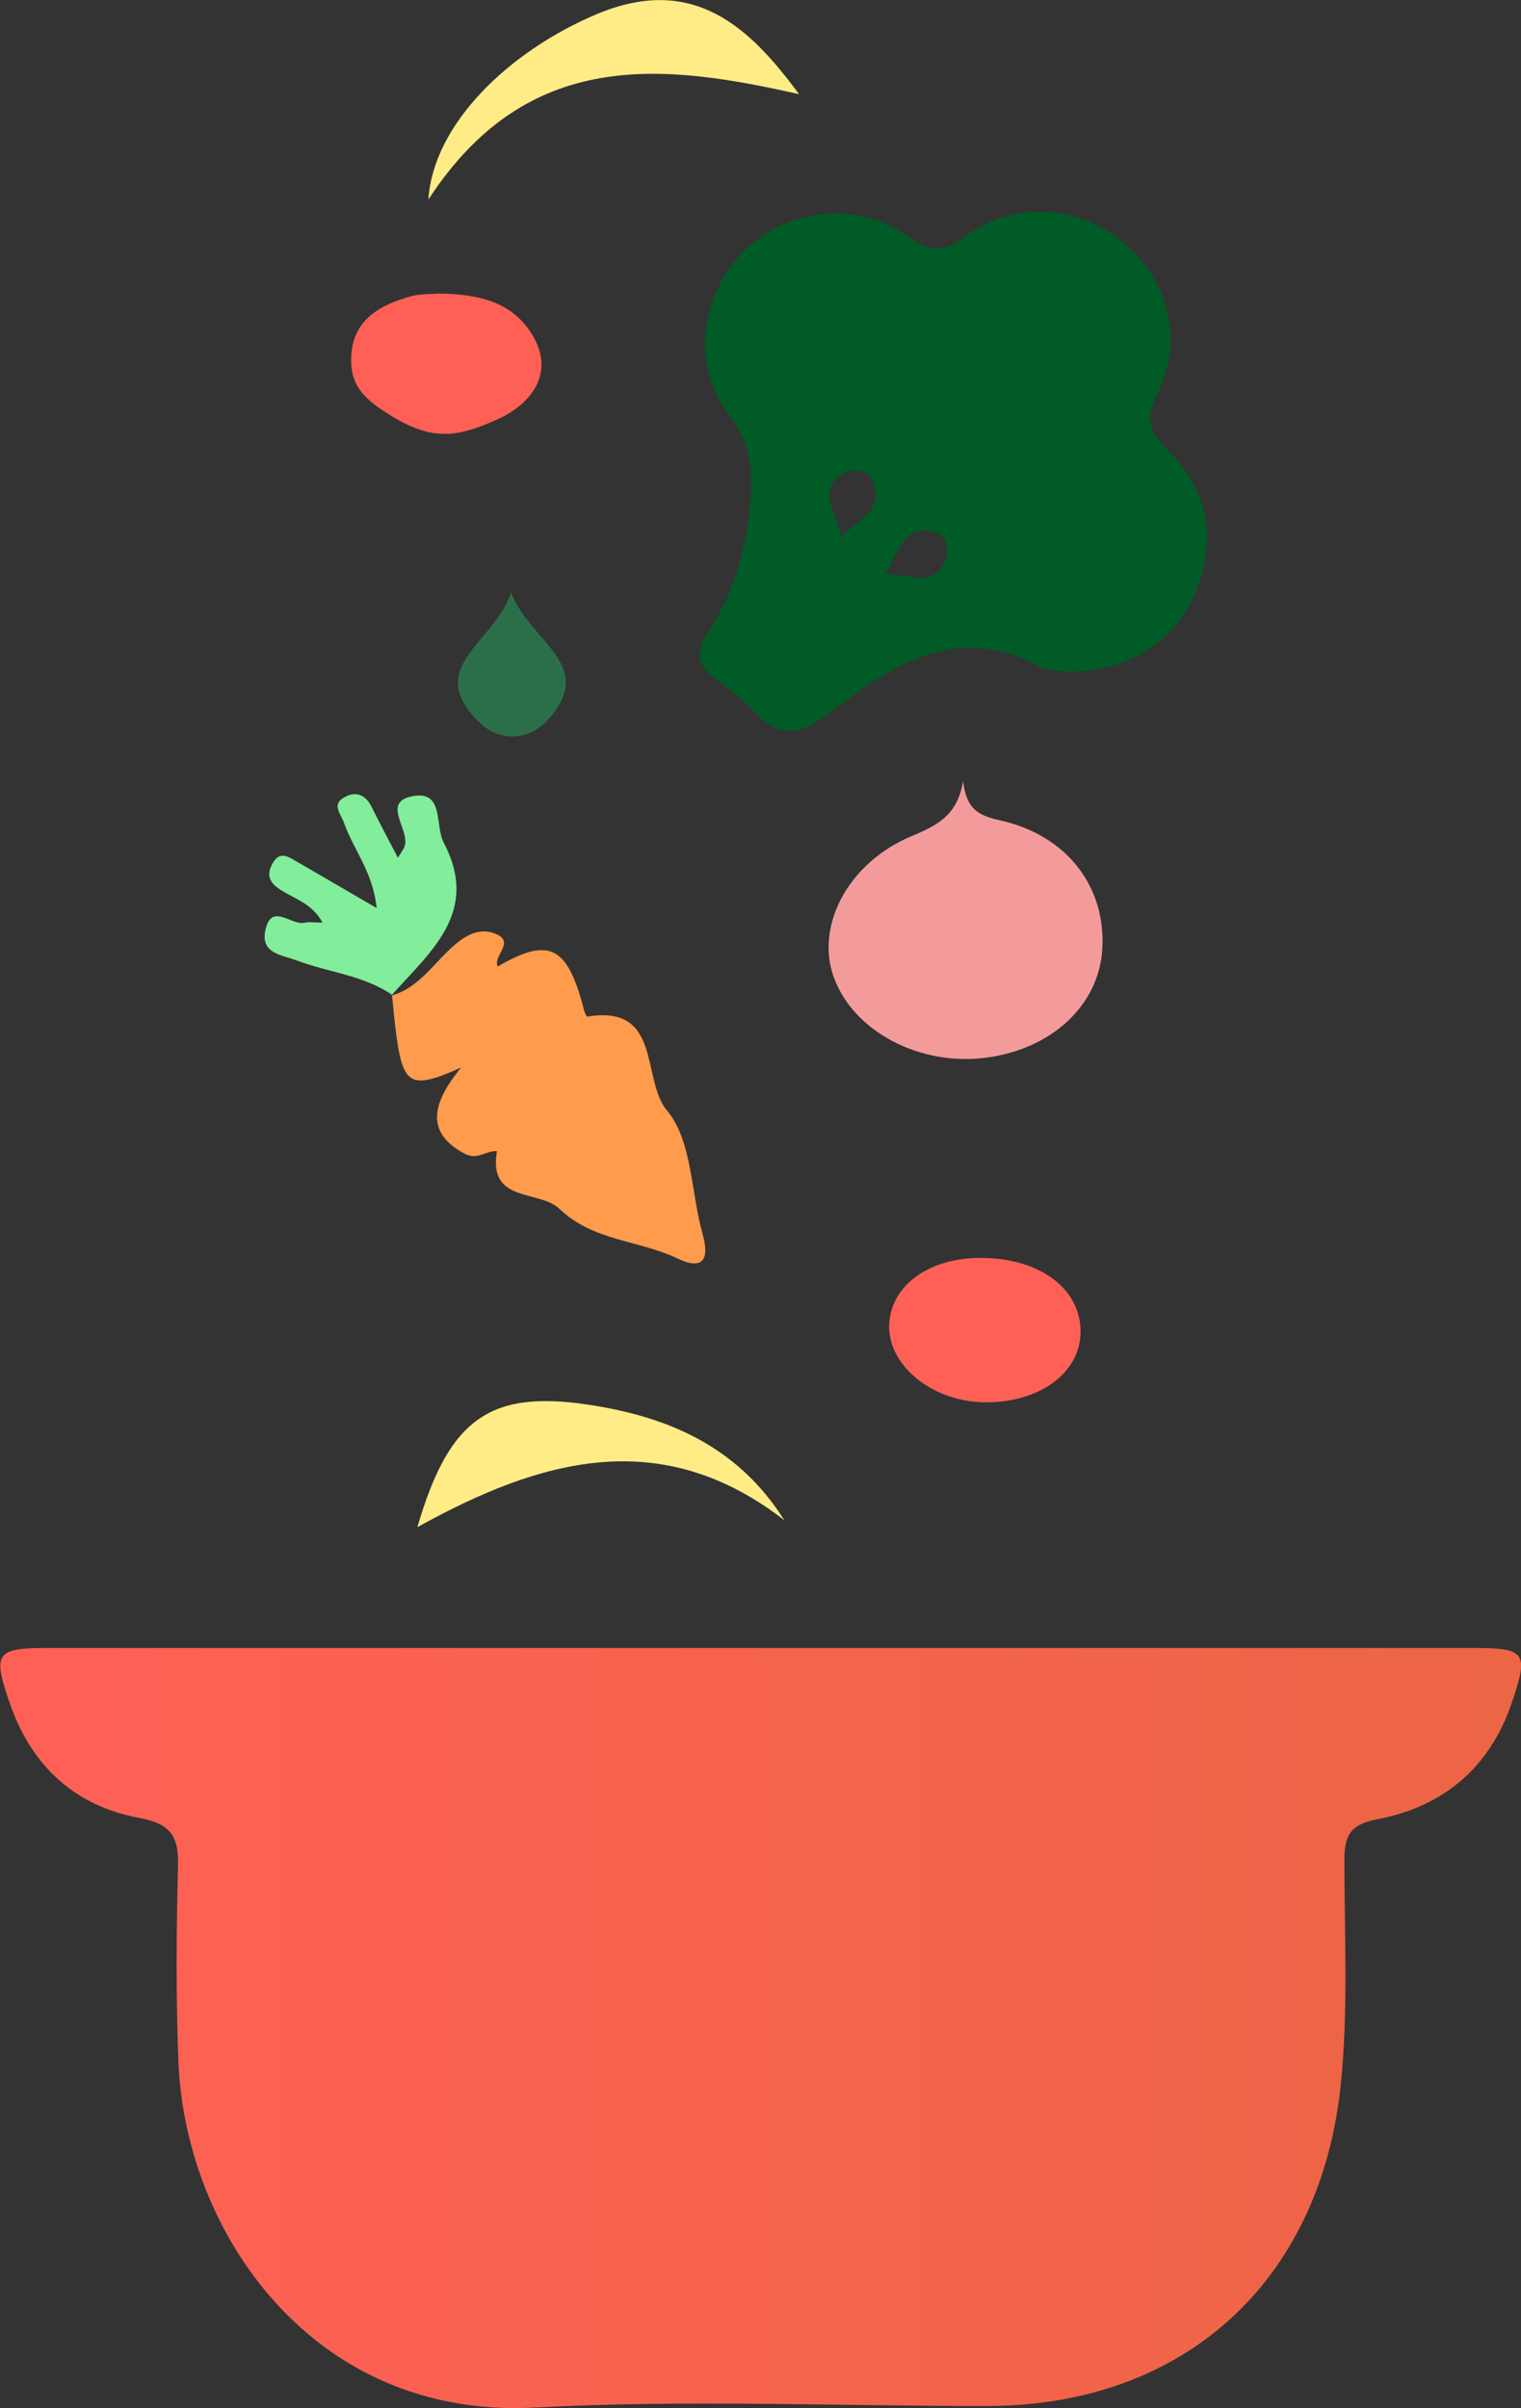 <svg width="667" height="1056" viewBox="0 0 667 1056" fill="none" xmlns="http://www.w3.org/2000/svg">
<rect x="0" y="0" width="667" height="1056" fill="#333333" stroke="none"/>
<g clip-path="url(#clip0_31_1693)">
<path d="M333.5 722.685C437.597 722.685 541.627 722.685 645.724 722.685C669.081 722.685 670.557 724.496 662.906 746.891C653.308 775.12 632.972 792.285 604.112 797.783C591.897 800.063 589.481 805.159 589.548 816.223C589.548 849.145 591.36 882.202 587.87 915.057C578.608 1001.15 518.673 1055.2 432.496 1055.13C366.454 1055.13 300.278 1052.31 234.437 1055.8C137.051 1060.96 81.211 978.756 78.257 904.329C77.117 875.698 77.318 846.932 78.056 818.301C78.392 805.427 74.969 799.795 61.143 797.247C32.954 792.084 13.826 774.449 4.363 747.159C-3.423 724.764 -1.946 722.685 21.41 722.685C125.507 722.685 229.537 722.685 333.634 722.685H333.5Z" fill="url(#paint0_linear_31_1693)"/>
<path d="M468.941 294.626C465.585 294.09 459.947 294.492 455.786 292.279C419.275 272.566 390.482 292.078 363.904 312.529C349.809 323.391 341.219 323.458 330.01 311.389C325.178 306.159 319.339 301.8 313.567 297.576C305.647 291.81 304.774 285.976 310.345 277.595C320.815 261.838 326.252 244.002 328.534 225.227C330.413 209.47 330.279 195.456 319.137 181.04C302.694 159.718 307.526 128.605 326.252 110.099C345.044 91.526 375.381 87.838 397.462 103.193C406.925 109.764 412.429 111.91 422.966 103.93C444.443 87.704 473.102 89.984 492.632 106.411C512.096 122.772 519.345 148.587 507.599 172.524C501.358 185.264 505.049 190.293 513.573 199.077C530.486 216.578 533.506 238.168 523.774 260.832C514.781 281.618 493.706 294.894 469.008 294.425L468.941 294.626ZM387.998 251.713C397.462 251.31 408.939 258.418 414.375 246.08C416.12 242.191 415.986 235.151 410.013 233.408C395.247 229.116 394.173 243.398 387.931 251.713H387.998ZM368.803 235.553C375.85 228.312 387.73 224.154 383.032 211.75C380.347 204.575 372.428 205.447 368.535 208.397C357.93 216.443 367.931 226.166 368.803 235.553Z" fill="#005B26"/>
<path d="M171.549 436.642C184.771 432.954 191.147 420.549 201.281 412.838C206.449 408.882 211.617 407.273 217.121 409.419C226.383 413.04 215.98 419.141 218.262 423.835C240.88 410.693 248.934 414.783 256.115 443.012C256.384 444.085 257.256 445.895 257.592 445.828C290.546 440.33 281.082 473.453 292.492 486.998C303.566 500.14 302.962 522.871 308.13 541.243C311.352 552.709 307.929 557.067 297.123 551.904C280.277 543.791 260.209 544.394 245.309 530.112C236.383 521.597 213.966 527.832 217.926 504.834C213.228 504.431 209.402 508.924 203.832 505.973C188.261 497.726 187.522 485.925 202.221 468.156C179.67 478.214 176.515 476.337 173.428 450.991C172.824 446.096 172.421 441.134 171.884 436.239L171.549 436.642Z" fill="#FF9B4C"/>
<path d="M422.362 342.635C423.771 353.766 427.731 357.387 438.201 359.666C468.202 366.237 485.182 389.236 483.37 416.526C481.759 440.866 461.289 459.976 432.698 463.798C403.368 467.754 374.172 452.332 365.581 428.394C357.527 405.932 371.957 378.374 399.542 366.774C410.482 362.147 419.878 357.856 422.295 342.635H422.362Z" fill="#F39B9B"/>
<path d="M431.154 614.933C408.402 614.463 389.072 598.438 389.945 580.736C390.75 563.37 407.932 551.233 431.154 551.636C456.658 552.038 474.31 565.65 473.84 584.625C473.437 602.528 455.182 615.469 431.154 614.933Z" fill="#FF6056"/>
<path d="M192.69 128.74C211.08 129.008 226.047 132.897 234.437 148.654C242.423 163.674 233.698 177.017 217.658 184.124C201.416 191.299 190.543 193.713 172.623 182.985C159.065 174.871 153.159 168.77 154.099 155.292C155.173 140.205 166.649 133.768 179.67 130.081C184.368 128.74 189.536 129.008 192.69 128.74Z" fill="#FF6056"/>
<path d="M171.884 436.24C159.267 427.59 143.897 426.45 130.004 421.153C123.628 418.739 114.299 418.203 116.312 408.145C118.93 395.405 127.789 406.066 133.561 404.658C135.507 404.189 137.722 404.591 141.414 404.591C136.514 395.338 127.521 393.863 121.279 388.968C116.983 385.615 117.453 381.726 120.071 377.77C122.822 373.546 126.245 375.558 129.333 377.368C140.407 383.738 151.414 390.242 165.173 398.221C163.562 382.397 154.904 372.406 150.81 360.739C149.468 356.917 145.373 352.894 150.81 349.743C155.911 346.792 160.273 348.335 163.025 353.967C166.448 360.94 170.139 367.78 174.502 376.161C175.844 373.948 176.515 373.01 177.052 372.071C181.012 364.628 166.112 351.62 181.415 349.072C194.771 346.859 190.677 362.08 194.57 369.523C210.677 400.099 188.596 417.398 171.616 436.575L171.884 436.24Z" fill="#82ED9A"/>
<path d="M183.026 669.714C197.254 620.967 215.711 608.697 262.223 616.676C295.042 622.308 324.171 635.316 343.97 666.697C289.74 624.655 236.786 639.943 183.026 669.714Z" fill="#FFEC86"/>
<path d="M350.413 41.304C291.015 27.894 231.483 20.585 187.858 87.503C190.006 54.245 223.362 22.462 261.283 6.37C304.304 -11.935 329.137 12.472 350.413 41.304Z" fill="#FFEC86"/>
<path d="M224.101 259.826C232.557 281.685 261.686 291.474 240.611 315.278C232.222 324.799 219.336 325.805 209.939 316.552C185.576 292.547 216.986 281.886 224.101 259.826Z" fill="#2B6F4A"/>
</g>
<defs>
<linearGradient id="paint0_linear_31_1693" x1="7.02019e-05" y1="889.309" x2="667" y2="889.309" gradientUnits="userSpaceOnUse">
<stop stop-color="#FF6056"/>
<stop offset="1" stop-color="#EC6545"/>
</linearGradient>
<clipPath id="clip0_31_1693">
<rect width="667" height="1056" fill="white"/>
</clipPath>
</defs>
</svg>
